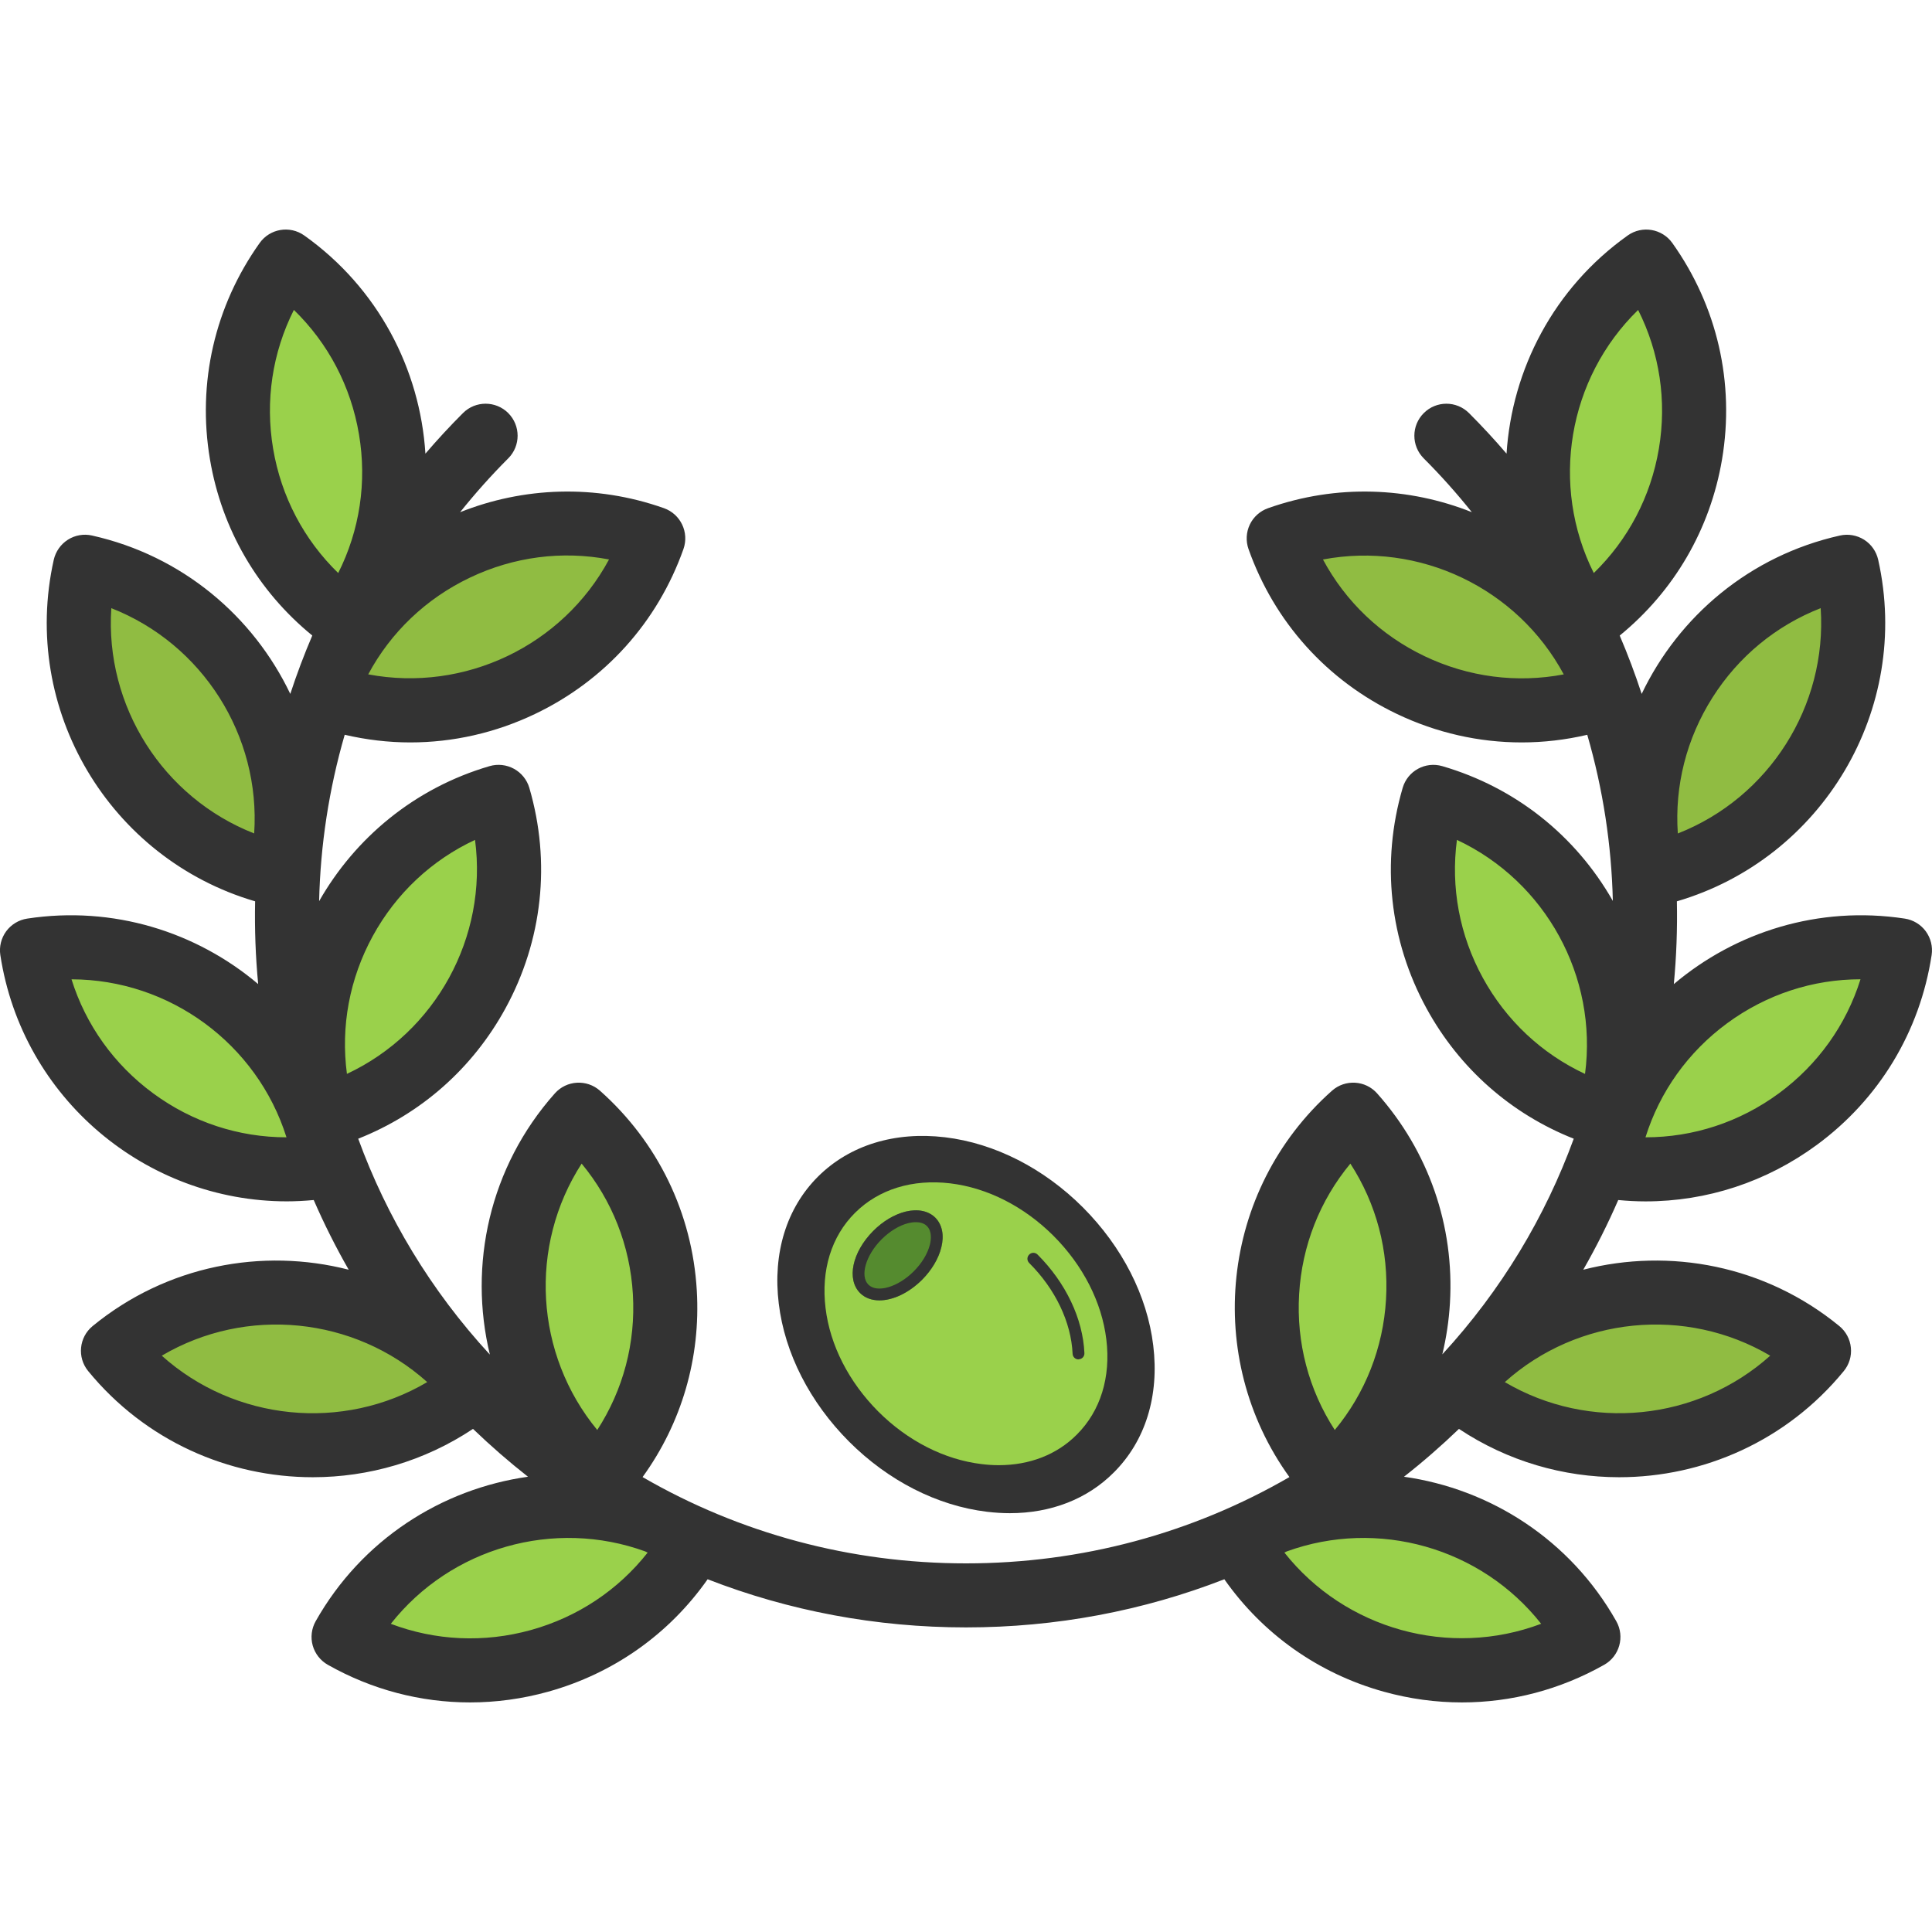 <?xml version="1.0" encoding="UTF-8" standalone="no"?>
<!DOCTYPE svg PUBLIC "-//W3C//DTD SVG 1.1//EN" "http://www.w3.org/Graphics/SVG/1.1/DTD/svg11.dtd">
<svg version="1.1" xmlns="http://www.w3.org/2000/svg" xmlns:xlink="http://www.w3.org/1999/xlink" preserveAspectRatio="xMidYMid meet" viewBox="0 0 512 512" width="512" height="512"><defs><path d="M503.51 251.83C497.81 289.15 462.94 314.79 425.61 309.09C430.78 275.26 459.92 251.03 493.12 251.03C496.54 251.03 500.02 251.29 503.51 251.83Z" id="a5BWNeHUKS"></path><path d="M437.68 231.85C436.56 226.82 436.02 221.8 436.02 216.85C436.02 185.55 457.64 157.33 489.46 150.2C497.71 187.05 474.52 223.61 437.68 231.85Z" id="b2sVGGsl0w"></path><path d="M482.06 357.98C458.14 387.19 415.06 391.48 385.85 367.56C386.02 367.35 386.19 367.15 386.37 366.95C387.85 365.38 389.3 363.8 390.72 362.2C415.29 337.9 454.73 335.6 482.06 357.97C482.06 357.98 482.06 357.98 482.06 357.98Z" id="c2A8cF72hf"></path><path d="M420.21 164.66C411.66 152.64 407.54 138.8 407.54 125.08C407.54 103.71 417.54 82.66 436.28 69.32C458.16 100.09 450.98 142.77 420.21 164.66Z" id="a33IWDzwzl"></path><path d="M426.3 295.99C390.06 285.39 369.27 247.42 379.86 211.18C409.7 219.91 429.06 247.19 429.06 276.77C429.06 283.12 428.17 289.58 426.3 295.99Z" id="e1waIqDoYb"></path><path d="M338.88 142.68C346.42 140.01 354.13 138.74 361.7 138.74C389.85 138.74 416.21 156.26 426.14 184.31C390.54 196.9 351.48 178.27 338.88 142.68Z" id="a5jDV9upaA"></path><path d="M327.8 407.92C330.99 406.54 334.15 405.06 337.27 403.47C345.12 400.48 353.28 399.05 361.36 399.05C385.21 399.05 408.38 411.55 420.95 433.81C388.08 452.38 346.38 440.78 327.8 407.92Z" id="b1jMOgSk75"></path><path d="M375.9 340.81C375.9 359.66 368.16 378.42 352.96 391.93C327.88 363.71 330.41 320.5 358.62 295.41C370.21 308.43 375.9 324.65 375.9 340.81Z" id="c18GRQK1Nz"></path><path d="M184.2 407.92C165.63 440.78 123.93 452.38 91.05 433.81C103.62 411.55 126.78 399.05 150.64 399.05C158.72 399.05 166.86 400.48 174.72 403.46C177.84 405.04 181.01 406.53 184.2 407.92Z" id="b2gMIAMoQ0"></path><path d="M159.03 391.93C143.85 378.42 136.1 359.66 136.1 340.81C136.1 324.65 141.8 308.43 153.38 295.41C181.6 320.5 184.13 363.71 159.03 391.93Z" id="a2ZzafEiY3"></path><path d="M173.12 142.68C160.53 178.27 121.46 196.9 85.86 184.31C95.79 156.26 122.16 138.74 150.3 138.74C157.88 138.74 165.57 140.01 173.12 142.68Z" id="b1SyauuMFO"></path><path d="M85.71 295.99C83.83 289.58 82.94 283.12 82.94 276.76C82.94 247.18 102.3 219.91 132.14 211.18C142.74 247.42 121.95 285.39 85.71 295.99Z" id="e295rWnjAX"></path><path d="M126.15 367.56C96.93 391.48 53.86 387.19 29.94 357.98C29.94 357.98 29.94 357.97 29.94 357.97C57.31 335.57 96.83 337.91 121.39 362.32C122.74 363.85 124.14 365.36 125.56 366.86C125.77 367.08 125.96 367.32 126.15 367.56Z" id="bbRH58bhy"></path><path d="M91.79 164.66C61.03 142.77 53.84 100.09 75.73 69.32C94.47 82.66 104.46 103.71 104.46 125.08C104.46 138.8 100.34 152.64 91.79 164.66Z" id="a5zDt1mGT4"></path><path d="M8.48 251.83C11.98 251.29 15.45 251.03 18.88 251.03C52.08 251.03 81.22 275.26 86.39 309.09C49.06 314.79 14.19 289.15 8.48 251.83Z" id="b2NIEJ1fh"></path><path d="M74.32 231.85C37.47 223.61 14.29 187.05 22.54 150.2C54.36 157.32 75.98 185.55 75.98 216.85C75.98 221.8 75.45 226.82 74.32 231.85Z" id="d5ltY7EEXy"></path><path d="M481.45 303.43C497.99 291.27 508.8 273.4 511.9 253.11C512.24 250.89 511.68 248.62 510.35 246.8C509.02 244.99 507.02 243.78 504.79 243.44C481.98 239.96 459.96 246.95 443.58 260.8C444.27 253.51 444.54 246.18 444.39 238.86C482.9 227.58 506.63 188.05 497.74 148.35C497.25 146.15 495.91 144.24 494.01 143.03C492.1 141.83 489.8 141.43 487.61 141.92C463.69 147.27 444.89 163.32 435.06 183.89C433.35 178.67 431.41 173.51 429.24 168.43C443.66 156.65 453.23 140.27 456.36 121.73C459.77 101.49 455.09 81.13 443.19 64.41C440.47 60.59 435.17 59.69 431.35 62.41C411.75 76.36 400.68 97.89 399.25 120.22C396.1 116.54 392.79 112.96 389.31 109.48C385.99 106.16 380.62 106.16 377.31 109.48C373.99 112.79 373.99 118.16 377.31 121.48C381.87 126.04 386.11 130.8 390.05 135.73C373.35 129.09 354.28 128.22 336.04 134.68C333.92 135.43 332.18 136.99 331.21 139.02C330.25 141.05 330.12 143.39 330.87 145.51C337.72 164.86 351.7 180.38 370.23 189.22C380.73 194.23 391.97 196.75 403.26 196.75C409.08 196.75 414.9 196.07 420.64 194.73C424.81 209.09 427.07 223.9 427.42 238.75C417.5 221.34 401.52 208.67 382.24 203.04C377.74 201.72 373.03 204.3 371.72 208.8C365.95 228.5 368.21 249.27 378.07 267.28C386.76 283.15 400.44 295.19 417.06 301.77C409.53 322.41 397.92 341.88 382.23 358.92C383.29 354.5 383.98 349.96 384.25 345.33C385.46 324.84 378.6 305.11 364.96 289.77C361.85 286.26 356.48 285.95 352.98 289.06C323.29 315.46 318.93 359.9 341.71 391.44C315.93 406.36 286.58 414.31 256 414.31C225.42 414.31 196.06 406.36 170.29 391.44C180.64 377.14 185.71 359.86 184.66 342C183.46 321.5 174.35 302.7 159.01 289.06C155.51 285.95 150.14 286.26 147.03 289.77C129.66 309.3 124.1 335.31 129.82 358.98C114.1 341.93 102.47 322.44 94.93 301.77C111.55 295.19 125.24 283.15 133.93 267.27C143.78 249.27 146.04 228.5 140.28 208.8C139.65 206.64 138.18 204.82 136.21 203.74C134.23 202.66 131.91 202.4 129.75 203.03C109.85 208.85 94.1 222.08 84.57 238.82C84.91 223.95 87.18 209.11 91.35 194.72C97.09 196.06 102.92 196.75 108.73 196.75C120.02 196.75 131.27 194.23 141.76 189.22C160.29 180.38 174.27 164.86 181.12 145.51C182.68 141.09 180.37 136.24 175.95 134.67C157.71 128.22 138.63 129.09 121.93 135.74C125.88 130.81 130.12 126.04 134.69 121.47C138 118.16 138 112.79 134.69 109.47C131.37 106.16 126 106.16 122.69 109.47C119.21 112.95 115.89 116.54 112.74 120.22C111.32 97.89 100.25 76.36 80.64 62.41C76.82 59.69 71.52 60.58 68.81 64.4C56.9 81.13 52.23 101.49 55.64 121.73C58.76 140.26 68.33 156.65 82.76 168.42C80.58 173.51 78.64 178.67 76.93 183.89C67.11 163.32 48.31 147.27 24.39 141.92C22.2 141.42 19.89 141.82 17.99 143.03C16.09 144.24 14.75 146.15 14.25 148.34C5.36 188.05 29.09 227.58 67.61 238.86C67.46 246.18 67.72 253.5 68.42 260.79C52.04 246.95 30.01 239.96 7.2 243.44C4.98 243.78 2.98 244.99 1.64 246.8C0.31 248.62 -0.25 250.89 0.09 253.11C5.89 291.09 38.72 318.37 76.02 318.37C78.37 318.37 80.75 318.24 83.14 318.02C85.87 324.31 88.97 330.47 92.41 336.49C69.51 330.62 44.21 335.32 24.56 351.41C20.93 354.38 20.4 359.73 23.37 363.35C38.54 381.88 60.63 391.48 82.9 391.48C97.63 391.48 112.43 387.27 125.35 378.67C130.02 383.16 134.88 387.39 139.92 391.35C117.05 394.58 95.87 408.01 83.66 429.63C82.55 431.59 82.27 433.91 82.87 436.08C83.48 438.24 84.92 440.08 86.88 441.19C98.57 447.8 111.48 451.16 124.56 451.16C131.47 451.16 138.42 450.22 145.26 448.32C162.58 443.5 177.34 433.04 187.53 418.52C209.06 426.9 232.19 431.28 256 431.28C279.8 431.28 302.93 426.9 324.46 418.52C334.65 433.04 349.41 443.51 366.73 448.32C373.57 450.22 380.52 451.16 387.44 451.16C400.51 451.16 413.43 447.79 425.12 441.19C429.2 438.89 430.64 433.71 428.33 429.63C416.12 408.01 394.94 394.58 372.07 391.35C377.11 387.4 381.97 383.16 386.64 378.67C399.57 387.27 414.37 391.48 429.1 391.48C451.36 391.48 473.45 381.88 488.62 363.35C490.05 361.61 490.73 359.38 490.5 357.14C490.28 354.9 489.18 352.84 487.43 351.41C467.78 335.32 442.48 330.62 419.58 336.49C423.02 330.47 426.12 324.31 428.85 318.02C431.27 318.25 433.69 318.38 436.09 318.38C452.34 318.38 468.11 313.23 481.45 303.43ZM493.05 259.52C489.27 271.59 481.78 282.12 471.4 289.76C461.01 297.39 448.73 301.4 436.07 301.4C439.85 289.33 447.34 278.8 457.73 271.16C468.12 263.53 480.4 259.52 493.05 259.52ZM482.5 161.17C484.24 187.1 468.83 211.39 444.64 220.88C443.77 208.26 446.93 195.73 453.83 184.85C460.73 173.96 470.72 165.77 482.5 161.17ZM439.62 118.91C437.48 131.62 431.45 143.05 422.37 151.86C410.72 128.63 415.5 100.26 434.12 82.14C439.81 93.43 441.76 106.2 439.62 118.91ZM350.6 148.27C376.13 143.45 402.1 155.83 414.41 178.72C401.99 181.08 389.17 179.45 377.54 173.9C365.91 168.35 356.58 159.42 350.6 148.27ZM97.58 178.71C103.56 167.56 112.89 158.63 124.53 153.08C136.16 147.53 148.97 145.89 161.4 148.26C149.09 171.15 123.11 183.54 97.58 178.71ZM77.88 82.13C86.96 90.94 92.99 102.37 95.13 115.08C97.28 127.79 95.32 140.56 89.63 151.86C80.55 143.05 74.52 131.62 72.38 118.91C70.24 106.2 72.19 93.43 77.88 82.13ZM29.5 161.17C53.69 170.66 69.09 194.95 67.36 220.87C43.17 211.39 27.76 187.1 29.5 161.17ZM18.95 259.53C44.94 259.57 68.12 276.61 75.92 301.4C63.27 301.4 50.99 297.39 40.61 289.76C30.22 282.12 22.73 271.6 18.95 259.53ZM167.72 342.99C168.48 355.86 165.16 368.34 158.28 378.96C141.73 358.92 140.04 330.2 154.14 308.37C162.21 318.11 166.97 330.12 167.72 342.99ZM125.89 222.58C129.29 248.34 115.48 273.57 91.94 284.59C90.27 272.05 92.61 259.35 98.8 248.04C104.99 236.74 114.43 227.92 125.89 222.58ZM113.22 366.27C90.83 379.47 62.21 376.62 42.87 359.27C65.25 346.07 93.88 348.92 113.22 366.27ZM103.57 430.33C119.51 410.11 146.87 402.37 171.02 411.15C171.22 411.25 171.43 411.35 171.63 411.46C163.82 421.37 153.11 428.52 140.72 431.97C128.3 435.42 115.4 434.81 103.57 430.33ZM386.1 222.58C409.63 233.6 423.45 258.83 420.05 284.6C408.59 279.25 399.15 270.43 392.96 259.13C386.77 247.82 384.43 235.12 386.1 222.58ZM357.86 308.37C364.75 318.99 368.07 331.47 367.31 344.34C366.56 357.21 361.8 369.22 353.73 378.96C346.84 368.34 343.52 355.86 344.28 342.99C345.03 330.12 349.79 318.11 357.86 308.37ZM340.38 411.45C340.58 411.35 340.78 411.25 340.98 411.15C365.13 402.37 392.49 410.11 408.42 430.32C384.15 439.48 356.47 431.8 340.38 411.45ZM398.79 366.27C418.12 348.92 446.75 346.07 469.13 359.27C449.79 376.61 421.17 379.46 398.79 366.27Z" id="c1fuajnzci"></path><path d="M287.01 320C276.6 309.59 263.63 302.98 250.46 301.39C237.12 299.8 225.16 303.48 216.79 311.8C208.43 320.13 204.75 332.09 206.38 345.47C207.97 358.64 214.62 371.61 224.99 382.02C235.4 392.43 248.37 399.04 261.54 400.63C263.59 400.88 265.64 401.01 267.61 401.01C278.48 401.01 288.14 397.29 295.17 390.22C303.57 381.85 307.25 369.89 305.62 356.55C304.03 343.38 297.38 330.41 287.01 320Z" id="f1s7thUiGf"></path><path d="M279.23 327.55C271.43 319.75 261.71 314.79 251.83 313.6C241.83 312.41 232.86 315.17 226.59 321.41C220.32 327.65 217.56 336.61 218.78 346.65C219.97 356.53 224.96 366.24 232.73 374.05C240.54 381.86 250.26 386.81 260.14 388C261.67 388.19 263.21 388.29 264.68 388.29C272.84 388.29 280.08 385.5 285.35 380.2C291.65 373.93 294.41 364.96 293.19 354.96C291.99 345.08 287.01 335.36 279.23 327.55Z" id="b3t98QUs1i"></path><path d="M240.01 321.09C237.03 321.85 233.99 323.63 231.42 326.21C225.84 331.82 224.3 339.03 227.91 342.67C229.22 343.98 231.04 344.61 233.05 344.61C236.56 344.61 240.79 342.7 244.34 339.12C246.91 336.58 248.73 333.54 249.48 330.56C250.26 327.33 249.7 324.54 247.88 322.69C246.03 320.88 243.24 320.31 240.01 321.09Z" id="n61hjszQow"></path><path d="M284.25 358.75C283.87 350.41 279.7 341.63 272.74 334.7C272.12 334.08 272.12 333.1 272.74 332.48C273.37 331.85 274.34 331.85 274.97 332.48C282.46 339.97 286.98 349.47 287.38 358.59C287.42 359.47 286.76 360.19 285.88 360.22C285.85 360.26 285.85 360.26 285.82 360.26C284.97 360.26 284.28 359.6 284.25 358.75Z" id="b5fxCcLfk"></path><path d="M227.94 342.67C224.3 339.03 225.84 331.82 231.42 326.21C233.99 323.63 237.03 321.82 239.98 321.09C243.21 320.31 246.03 320.88 247.85 322.69C249.67 324.51 250.26 327.33 249.45 330.56C248.73 333.54 246.91 336.58 244.37 339.15C240.79 342.7 236.59 344.61 233.08 344.61C231.04 344.61 229.25 343.98 227.94 342.67ZM240.73 324.14C238.35 324.73 235.81 326.27 233.64 328.43C229.44 332.63 227.84 338.15 230.13 340.44C232.42 342.73 237.94 341.13 242.14 336.93C244.3 334.77 245.84 332.23 246.44 329.81C246.75 328.59 247.03 326.3 245.65 324.92C244.87 324.14 243.77 323.89 242.74 323.89C241.98 323.89 241.26 324.01 240.73 324.14Z" id="h7ecmJ9eC"></path></defs><g><g><g><g><use xlink:href="#a5BWNeHUKS" opacity="1" fill="#9ad14b" fill-opacity="1"></use><g><use xlink:href="#a5BWNeHUKS" opacity="1" fill-opacity="0" stroke="#000000" stroke-width="1" stroke-opacity="0"></use></g></g><g><use xlink:href="#b2sVGGsl0w" opacity="1" fill="#90bc42" fill-opacity="1"></use><g><use xlink:href="#b2sVGGsl0w" opacity="1" fill-opacity="0" stroke="#000000" stroke-width="1" stroke-opacity="0"></use></g></g><g><use xlink:href="#c2A8cF72hf" opacity="1" fill="#90bc42" fill-opacity="1"></use><g><use xlink:href="#c2A8cF72hf" opacity="1" fill-opacity="0" stroke="#000000" stroke-width="1" stroke-opacity="0"></use></g></g><g><use xlink:href="#a33IWDzwzl" opacity="1" fill="#9ad14b" fill-opacity="1"></use><g><use xlink:href="#a33IWDzwzl" opacity="1" fill-opacity="0" stroke="#000000" stroke-width="1" stroke-opacity="0"></use></g></g><g><use xlink:href="#e1waIqDoYb" opacity="1" fill="#9ad14b" fill-opacity="1"></use><g><use xlink:href="#e1waIqDoYb" opacity="1" fill-opacity="0" stroke="#000000" stroke-width="1" stroke-opacity="0"></use></g></g><g><use xlink:href="#a5jDV9upaA" opacity="1" fill="#90bc42" fill-opacity="1"></use><g><use xlink:href="#a5jDV9upaA" opacity="1" fill-opacity="0" stroke="#000000" stroke-width="1" stroke-opacity="0"></use></g></g><g><use xlink:href="#b1jMOgSk75" opacity="1" fill="#9ad14b" fill-opacity="1"></use><g><use xlink:href="#b1jMOgSk75" opacity="1" fill-opacity="0" stroke="#000000" stroke-width="1" stroke-opacity="0"></use></g></g><g><use xlink:href="#c18GRQK1Nz" opacity="1" fill="#9ad14b" fill-opacity="1"></use><g><use xlink:href="#c18GRQK1Nz" opacity="1" fill-opacity="0" stroke="#000000" stroke-width="1" stroke-opacity="0"></use></g></g><g><use xlink:href="#b2gMIAMoQ0" opacity="1" fill="#9ad14b" fill-opacity="1"></use><g><use xlink:href="#b2gMIAMoQ0" opacity="1" fill-opacity="0" stroke="#000000" stroke-width="1" stroke-opacity="0"></use></g></g><g><use xlink:href="#a2ZzafEiY3" opacity="1" fill="#9ad14b" fill-opacity="1"></use><g><use xlink:href="#a2ZzafEiY3" opacity="1" fill-opacity="0" stroke="#000000" stroke-width="1" stroke-opacity="0"></use></g></g><g><use xlink:href="#b1SyauuMFO" opacity="1" fill="#90bc42" fill-opacity="1"></use><g><use xlink:href="#b1SyauuMFO" opacity="1" fill-opacity="0" stroke="#000000" stroke-width="1" stroke-opacity="0"></use></g></g><g><use xlink:href="#e295rWnjAX" opacity="1" fill="#9ad14b" fill-opacity="1"></use><g><use xlink:href="#e295rWnjAX" opacity="1" fill-opacity="0" stroke="#000000" stroke-width="1" stroke-opacity="0"></use></g></g><g><use xlink:href="#bbRH58bhy" opacity="1" fill="#90bc42" fill-opacity="1"></use><g><use xlink:href="#bbRH58bhy" opacity="1" fill-opacity="0" stroke="#000000" stroke-width="1" stroke-opacity="0"></use></g></g><g><use xlink:href="#a5zDt1mGT4" opacity="1" fill="#9ad14b" fill-opacity="1"></use><g><use xlink:href="#a5zDt1mGT4" opacity="1" fill-opacity="0" stroke="#000000" stroke-width="1" stroke-opacity="0"></use></g></g><g><use xlink:href="#b2NIEJ1fh" opacity="1" fill="#9ad14b" fill-opacity="1"></use><g><use xlink:href="#b2NIEJ1fh" opacity="1" fill-opacity="0" stroke="#000000" stroke-width="1" stroke-opacity="0"></use></g></g><g><use xlink:href="#d5ltY7EEXy" opacity="1" fill="#90bc42" fill-opacity="1"></use><g><use xlink:href="#d5ltY7EEXy" opacity="1" fill-opacity="0" stroke="#000000" stroke-width="1" stroke-opacity="0"></use></g></g><g><use xlink:href="#c1fuajnzci" opacity="1" fill="#333333" fill-opacity="1"></use><g><use xlink:href="#c1fuajnzci" opacity="1" fill-opacity="0" stroke="#000000" stroke-width="1" stroke-opacity="0"></use></g></g></g><g><use xlink:href="#f1s7thUiGf" opacity="1" fill="#333333" fill-opacity="1"></use><g><use xlink:href="#f1s7thUiGf" opacity="1" fill-opacity="0" stroke="#000000" stroke-width="1" stroke-opacity="0"></use></g></g><g><g><use xlink:href="#b3t98QUs1i" opacity="1" fill="#9ad14b" fill-opacity="1"></use><g><use xlink:href="#b3t98QUs1i" opacity="1" fill-opacity="0" stroke="#000000" stroke-width="1" stroke-opacity="0"></use></g></g><g><use xlink:href="#n61hjszQow" opacity="1" fill="#558b2f" fill-opacity="1"></use><g><use xlink:href="#n61hjszQow" opacity="1" fill-opacity="0" stroke="#000000" stroke-width="1" stroke-opacity="0"></use></g></g><g><use xlink:href="#b5fxCcLfk" opacity="1" fill="#333333" fill-opacity="1"></use><g><use xlink:href="#b5fxCcLfk" opacity="1" fill-opacity="0" stroke="#000000" stroke-width="9" stroke-opacity="0"></use></g></g><g><use xlink:href="#h7ecmJ9eC" opacity="1" fill="#333333" fill-opacity="1"></use><g><use xlink:href="#h7ecmJ9eC" opacity="1" fill-opacity="0" stroke="#000000" stroke-width="1" stroke-opacity="0"></use></g></g></g></g></g></svg>